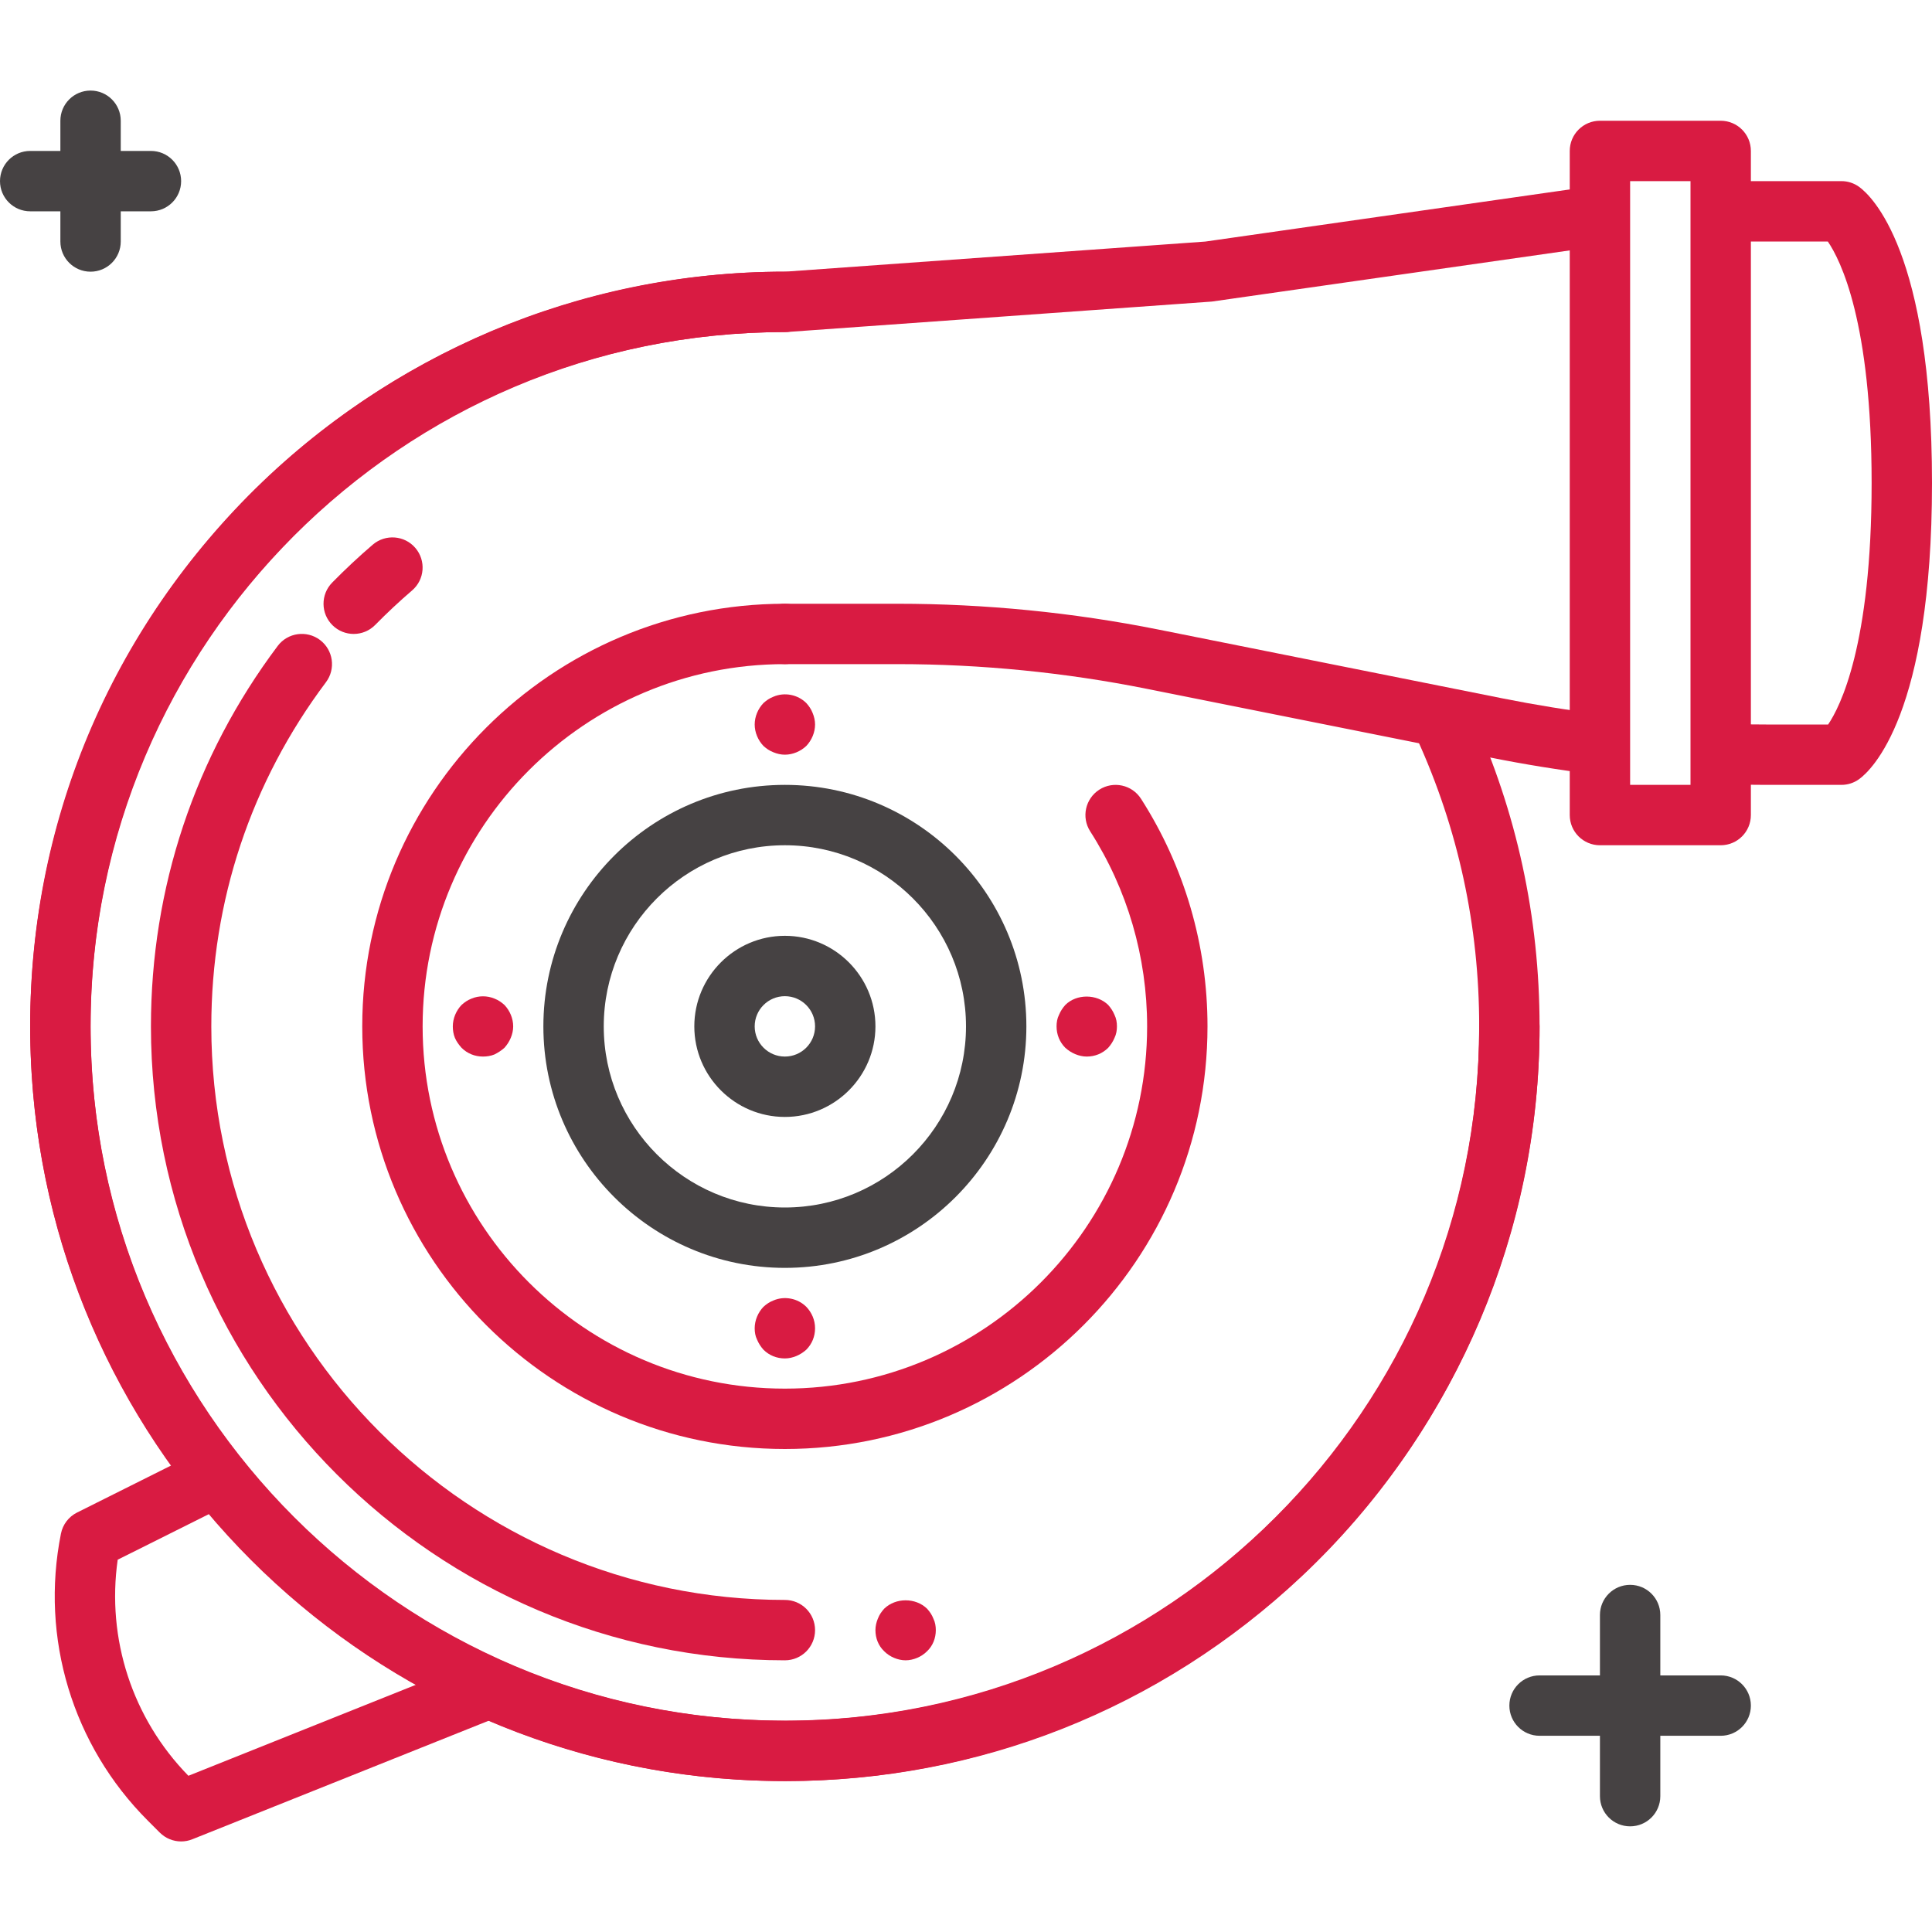 <?xml version="1.0" encoding="utf-8"?>

<!DOCTYPE svg PUBLIC "-//W3C//DTD SVG 1.1//EN" "http://www.w3.org/Graphics/SVG/1.1/DTD/svg11.dtd">
<svg version="1.1" id="Слой_1" xmlns="http://www.w3.org/2000/svg" xmlns:xlink="http://www.w3.org/1999/xlink" x="0px" y="0px"
	 width="64px" height="64px" viewBox="0 0 64 64" enable-background="new 0 0 64 64" xml:space="preserve">
<g>
	<path fill="#464243" d="M3,9C2.447,9,2,8.552,2,8V4c0-0.552,0.447-1,1-1s1,0.448,1,1v4C4,8.552,3.553,9,3,9z"/>
</g>
<g>
	<path fill="#d91b42" d="M61,26h-2.497c-0.454,0-0.907-0.007-1.361-0.02c-0.553-0.016-0.987-0.476-0.972-1.028
		c0.017-0.552,0.477-0.988,1.028-0.971C57.634,23.994,58.068,24,58.503,24h2.056C60.953,23.419,62,21.379,62,16
		c0-5.331-1.028-7.382-1.451-8h-2.934c-0.553,0-1-0.448-1-1s0.447-1,1-1H61c0.212,0,0.418,0.067,0.589,0.192
		C61.992,6.486,64,8.339,64,16c0,7.661-2.008,9.514-2.411,9.808C61.418,25.933,61.212,26,61,26z"/>
</g>
<g>
	<path fill="#464243" d="M5,7H1C0.447,7,0,6.552,0,6s0.447-1,1-1h4c0.553,0,1,0.448,1,1S5.553,7,5,7z"/>
</g>
<g>
	<path fill="#464243" d="M57,57.5h-6c-0.553,0-1-0.447-1-1s0.447-1,1-1h6c0.553,0,1,0.447,1,1S57.553,57.5,57,57.5z"/>
</g>
<g>
	<path fill="#464243" d="M54,60.5c-0.553,0-1-0.447-1-1v-6c0-0.553,0.447-1,1-1s1,0.447,1,1v6C55,60.053,54.553,60.5,54,60.5z"/>
</g>
<g>
	<path fill="#d91b42" d="M26,48c-7.72,0-14-6.28-14-14c0-7.719,6.28-14,14-14c0.553,0,1,0.448,1,1s-0.447,1-1,1
		c-6.617,0-12,5.383-12,12c0,6.617,5.383,12,12,12s12-5.383,12-12c0-2.3-0.652-4.534-1.886-6.461
		c-0.298-0.465-0.162-1.083,0.303-1.381c0.465-0.297,1.084-0.162,1.381,0.303C39.238,28.71,40,31.317,40,34C40,41.72,33.72,48,26,48
		z"/>
</g>
<g>
	<path fill="#464243" d="M26,42c-4.411,0-8-3.589-8-8s3.589-8,8-8s8,3.588,8,8S30.411,42,26,42z M26,28c-3.309,0-6,2.691-6,6
		s2.691,6,6,6s6-2.691,6-6S29.309,28,26,28z"/>
</g>
<g>
	<path fill="#d91b42" d="M26,55C14.421,55,5,45.579,5,34c0-4.586,1.452-8.944,4.199-12.602c0.331-0.442,0.959-0.529,1.4-0.199
		c0.441,0.332,0.53,0.958,0.199,1.4C8.313,25.908,7,29.851,7,34c0,10.477,8.523,19,19,19c0.553,0,1,0.447,1,1S26.553,55,26,55z"/>
</g>
<g>
	<path fill="#d91b42" d="M11.717,21c-0.253,0-0.506-0.095-0.7-0.286c-0.395-0.387-0.4-1.02-0.014-1.414
		c0.429-0.437,0.881-0.86,1.346-1.258c0.42-0.358,1.051-0.31,1.409,0.108c0.36,0.419,0.312,1.051-0.108,1.41
		c-0.42,0.36-0.83,0.744-1.219,1.14C12.234,20.9,11.976,21,11.717,21z"/>
</g>
<g>
	<path fill="#464243" d="M26,37c-1.654,0-3-1.346-3-3s1.346-3,3-3s3,1.346,3,3S27.654,37,26,37z M26,33c-0.552,0-1,0.448-1,1
		s0.448,1,1,1s1-0.448,1-1S26.552,33,26,33z"/>
</g>
<g>
	<path fill="#d91b42" d="M26,59C12.215,59,1,47.785,1,34C1,20.215,12.215,9,26,9c0.553,0,1,0.448,1,1s-0.447,1-1,1
		C13.317,11,3,21.318,3,34c0,12.683,10.317,23,23,23s23-10.317,23-23c0-3.329-0.695-6.54-2.067-9.544
		c-0.229-0.502-0.009-1.096,0.494-1.325c0.499-0.231,1.095-0.008,1.324,0.494C50.243,26.892,51,30.382,51,34
		C51,47.785,39.785,59,26,59z"/>
</g>
<g>
	<path fill="#d91b42" d="M52.922,25.656c-0.041,0-0.082-0.002-0.124-0.007c-1.137-0.141-2.284-0.326-3.41-0.551l-11.399-2.28
		C35.276,22.275,32.498,22,29.732,22H26c-0.553,0-1-0.448-1-1s0.447-1,1-1h3.732c2.897,0,5.808,0.288,8.648,0.856l11.399,2.28
		c1.077,0.215,2.175,0.393,3.264,0.527c0.548,0.068,0.938,0.567,0.869,1.115C53.851,25.285,53.42,25.656,52.922,25.656z"/>
</g>
<g>
	<path fill="#d91b42" d="M26.019,59.001c-0.535,0-1.072-0.017-1.611-0.05c-12.538-0.778-22.58-10.82-23.358-23.358
		c-0.434-6.986,1.957-13.631,6.73-18.71C12.487,11.874,19.129,9,26,9l13.929-0.998l11.919-1.705c0.292-0.042,0.585-0.08,0.879-0.112
		c0.556-0.059,1.044,0.333,1.105,0.882c0.062,0.549-0.334,1.043-0.883,1.105c-0.272,0.031-0.546,0.065-0.817,0.104L40.142,9.99
		l-14.07,1.008C19.585,11,13.632,13.576,9.237,18.252C4.845,22.925,2.646,29.04,3.045,35.47c0.716,11.532,9.953,20.77,21.485,21.485
		c6.438,0.405,12.545-1.801,17.218-6.192C46.425,46.368,49,40.414,49,34c0-0.553,0.447-1,1-1s1,0.447,1,1
		c0,6.871-2.873,13.513-7.882,18.221C38.431,56.626,32.41,59.001,26.019,59.001z"/>
</g>
<g>
	<path fill="#d91b42" d="M6,61c-0.26,0-0.516-0.102-0.707-0.293l-0.395-0.395c-2.495-2.494-3.571-6.049-2.879-9.509
		c0.061-0.303,0.257-0.561,0.533-0.698l4-2c0.495-0.246,1.094-0.047,1.342,0.447c0.247,0.494,0.047,1.095-0.447,1.342l-3.548,1.773
		c-0.373,2.618,0.483,5.257,2.342,7.158l9.388-3.755c0.508-0.206,1.095,0.043,1.3,0.558c0.205,0.513-0.045,1.095-0.558,1.3l-10,4
		C6.251,60.977,6.125,61,6,61z"/>
</g>
<g>
	<path fill="#d91b42" d="M57,28h-4c-0.553,0-1-0.448-1-1V5c0-0.552,0.447-1,1-1h4c0.553,0,1,0.448,1,1v22C58,27.553,57.553,28,57,28
		z M54,26h2V6h-2V26z"/>
</g>
<g>
	<path fill="#d91b42" d="M36,35c-0.13,0-0.26-0.03-0.38-0.08s-0.23-0.12-0.33-0.21C35.1,34.52,35,34.27,35,34
		c0-0.13,0.02-0.26,0.08-0.38c0.05-0.12,0.12-0.23,0.21-0.33c0.37-0.37,1.04-0.37,1.42,0c0.09,0.1,0.16,0.21,0.21,0.33
		C36.979,33.74,37,33.87,37,34s-0.021,0.26-0.08,0.38c-0.05,0.12-0.12,0.229-0.21,0.33C36.52,34.899,36.27,35,36,35z"/>
</g>
<g>
	<path fill="#d91b42" d="M16,35c-0.271,0-0.521-0.101-0.71-0.29c-0.09-0.101-0.17-0.21-0.221-0.33C15.02,34.26,15,34.13,15,34
		c0-0.26,0.109-0.521,0.29-0.71c0.1-0.09,0.2-0.16,0.33-0.21c0.239-0.101,0.52-0.101,0.76,0c0.13,0.05,0.229,0.12,0.33,0.21
		C16.89,33.479,17,33.74,17,34c0,0.13-0.03,0.26-0.08,0.38s-0.12,0.229-0.21,0.33c-0.101,0.09-0.21,0.16-0.33,0.22
		C16.26,34.979,16.13,35,16,35z"/>
</g>
<g>
	<path fill="#d91b42" d="M26,45c-0.271,0-0.521-0.101-0.71-0.29c-0.09-0.101-0.16-0.21-0.21-0.33C25.02,44.26,25,44.13,25,44
		c0-0.26,0.109-0.521,0.29-0.71c0.1-0.09,0.2-0.16,0.33-0.21c0.37-0.16,0.81-0.07,1.09,0.21C26.89,43.479,27,43.729,27,44
		c0,0.27-0.101,0.52-0.29,0.71c-0.101,0.09-0.21,0.16-0.33,0.21S26.13,45,26,45z"/>
</g>
<g>
	<path fill="#d91b42" d="M26,25c-0.13,0-0.26-0.03-0.38-0.08c-0.13-0.05-0.23-0.12-0.33-0.21C25.109,24.52,25,24.26,25,24
		c0-0.26,0.109-0.52,0.29-0.71c0.1-0.09,0.2-0.16,0.33-0.21c0.37-0.16,0.81-0.07,1.09,0.21c0.09,0.1,0.16,0.2,0.21,0.33
		C26.97,23.74,27,23.87,27,24c0,0.26-0.11,0.52-0.29,0.71C26.52,24.89,26.26,25,26,25z"/>
</g>
<g>
	<path fill="#d91b42" d="M30,55c-0.13,0-0.26-0.03-0.38-0.08s-0.23-0.12-0.33-0.22C29.1,54.52,29,54.27,29,54
		c0-0.13,0.03-0.26,0.08-0.38c0.05-0.13,0.12-0.23,0.21-0.33c0.38-0.37,1.04-0.37,1.42,0c0.09,0.1,0.16,0.2,0.21,0.33
		C30.979,53.74,31,53.87,31,54c0,0.27-0.101,0.52-0.29,0.7c-0.101,0.1-0.21,0.17-0.33,0.22S30.13,55,30,55z"/>
</g>
</svg>
